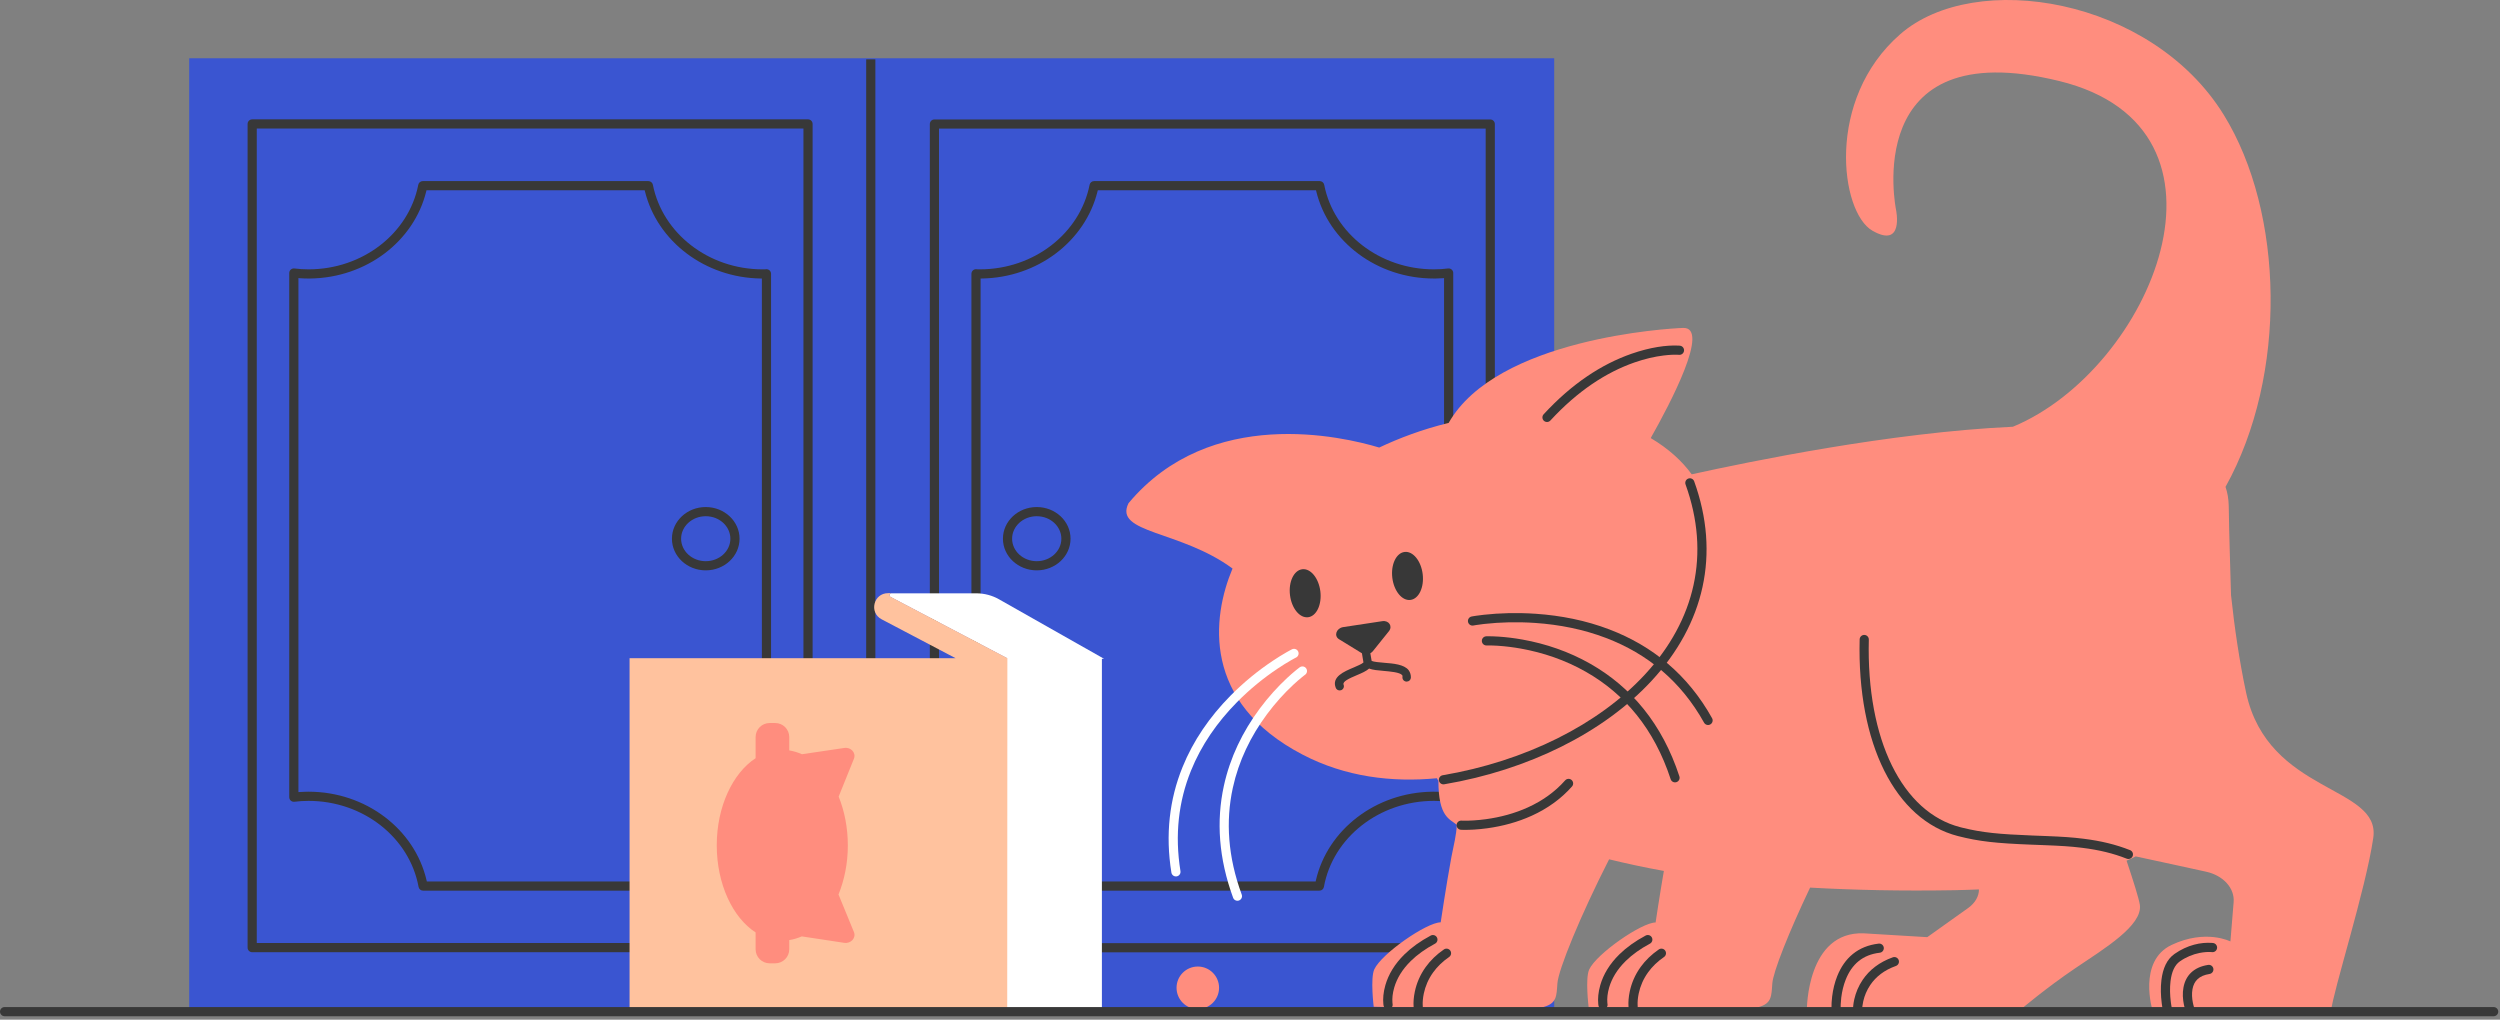 <svg width="711" height="290" viewBox="0 0 711 290" fill="none" xmlns="http://www.w3.org/2000/svg">
  <rect x="0" y="0" width="711" height="290" fill="#808080" stroke="none"/>
  <rect x="53.81" y="16.572" width="388.202" height="271.185" fill="#3A55D1"/>
  <path fill-rule="evenodd" clip-rule="evenodd" d="M423.829 33.972H265.747C265.026 33.972 264.442 34.556 264.442 35.277V269.529C264.442 270.25 265.026 270.834 265.747 270.834H423.829C424.55 270.834 425.134 270.25 425.134 269.529V35.277C425.134 34.556 424.55 33.972 423.829 33.972ZM422.524 36.581V268.224H267.052V36.581H422.524Z" fill="#383838"/>
  <path fill-rule="evenodd" clip-rule="evenodd" d="M294.849 144.202C289.561 144.202 285.235 148.211 285.235 153.207C285.235 158.203 289.561 162.212 294.849 162.212C300.137 162.212 304.462 158.203 304.462 153.207C304.462 148.211 300.137 144.202 294.849 144.202ZM294.849 146.812C298.738 146.812 301.852 149.698 301.852 153.207C301.852 156.715 298.738 159.602 294.849 159.602C290.96 159.602 287.845 156.715 287.845 153.207C287.845 149.698 290.96 146.812 294.849 146.812Z" fill="#383838"/>
  <path fill-rule="evenodd" clip-rule="evenodd" d="M375.325 51.502H311.162C310.539 51.502 310.003 51.942 309.882 52.553C307.143 66.371 294.051 76.602 278.666 76.602L278.453 76.602L278.228 76.599L278.161 76.597C278.027 76.593 277.912 76.586 277.813 76.576L277.741 76.569C276.962 76.471 276.274 77.079 276.274 77.864V226.506C276.274 227.227 276.858 227.811 277.579 227.811L277.752 227.809C277.81 227.807 277.872 227.805 277.944 227.801L278.509 227.771C278.554 227.769 278.593 227.768 278.63 227.768L278.666 227.768C294.222 227.768 307.396 238.21 309.965 252.233C310.078 252.852 310.619 253.303 311.249 253.303H375.238C375.87 253.303 376.411 252.85 376.523 252.229C379.046 238.224 392.25 227.768 407.821 227.768C409.158 227.768 410.496 227.851 411.835 228.018C412.614 228.116 413.302 227.508 413.302 226.724V77.646C413.302 76.859 412.61 76.251 411.83 76.352C410.537 76.518 409.201 76.602 407.821 76.602C392.393 76.602 379.302 66.371 376.606 52.557C376.487 51.944 375.95 51.502 375.325 51.502ZM374.271 54.111L374.339 54.402C377.838 68.78 391.671 79.212 407.821 79.212L408.316 79.208C408.974 79.199 409.624 79.172 410.265 79.128L410.691 79.095V225.275L410.231 225.241C409.428 225.185 408.624 225.157 407.821 225.157L407.317 225.16C391.233 225.377 377.533 235.969 374.233 250.402L374.168 250.692H312.315L312.25 250.397C308.908 235.954 295.238 225.377 279.169 225.16L278.884 225.158V79.21L279.164 79.208C295.057 78.996 308.639 68.633 312.143 54.405L312.213 54.111H374.271Z" fill="#383838"/>
  <path fill-rule="evenodd" clip-rule="evenodd" d="M71.719 270.808L229.802 270.808C230.522 270.808 231.107 270.223 231.107 269.503L231.107 35.25C231.107 34.53 230.522 33.945 229.802 33.945L71.719 33.945C70.999 33.945 70.414 34.53 70.414 35.25L70.414 269.503C70.414 270.223 70.999 270.808 71.719 270.808ZM73.025 268.198L73.025 36.556L228.497 36.556L228.497 268.198L73.025 268.198Z" fill="#383838"/>
  <path fill-rule="evenodd" clip-rule="evenodd" d="M200.713 144.203C195.425 144.203 191.099 148.212 191.099 153.208C191.099 158.204 195.425 162.212 200.713 162.212C206.001 162.212 210.327 158.204 210.327 153.208C210.327 148.212 206.001 144.203 200.713 144.203ZM200.713 146.813C204.602 146.813 207.717 149.699 207.717 153.207C207.717 156.716 204.602 159.602 200.713 159.602C196.824 159.602 193.709 156.716 193.709 153.207C193.709 149.699 196.824 146.813 200.713 146.813Z" fill="#383838"/>
  <path fill-rule="evenodd" clip-rule="evenodd" d="M184.4 51.503H120.237C119.612 51.503 119.075 51.945 118.956 52.558C116.26 66.372 103.169 76.603 87.741 76.603C86.361 76.603 85.025 76.519 83.732 76.353C82.952 76.252 82.26 76.86 82.26 77.647V226.725C82.26 227.509 82.948 228.117 83.727 228.019C85.066 227.852 86.404 227.769 87.741 227.769C103.297 227.769 116.471 238.211 119.04 252.234C119.153 252.853 119.693 253.304 120.324 253.304H184.313C184.943 253.304 185.483 252.853 185.597 252.234C188.14 238.351 201.077 227.978 216.43 227.772L216.896 227.769C216.945 227.769 216.993 227.769 217.053 227.772L217.687 227.805C217.797 227.81 217.883 227.812 217.983 227.812C218.704 227.812 219.288 227.228 219.288 226.507V77.865C219.288 77.106 218.645 76.513 217.899 76.562L217.821 76.57C217.752 76.578 217.675 76.585 217.588 76.59L217.401 76.598C217.264 76.602 217.149 76.603 216.896 76.603C201.511 76.603 188.419 66.372 185.68 52.554C185.559 51.943 185.023 51.503 184.4 51.503ZM183.348 54.112L183.419 54.407C186.923 68.635 200.505 78.998 216.398 79.21L216.677 79.211V225.16L216.392 225.162C200.324 225.378 186.654 235.955 183.312 250.398L183.246 250.693H121.39L121.324 250.398C117.948 235.805 104.027 225.158 87.741 225.158L87.259 225.162C86.616 225.171 85.974 225.197 85.331 225.242L84.87 225.277V79.096L85.297 79.129C86.098 79.185 86.913 79.213 87.741 79.213L88.24 79.21C104.175 78.997 117.76 68.633 121.223 54.403L121.29 54.112H183.348Z" fill="#383838"/>
  <path fill-rule="evenodd" clip-rule="evenodd" d="M248.956 16.876V287.626H246.345V16.876H248.956Z" fill="#383838"/>
  <path fill-rule="evenodd" clip-rule="evenodd" d="M313.989 187.358L284.191 170.479C282.234 169.348 279.972 168.739 277.666 168.739H253.523C252.958 168.739 252.784 169.522 253.262 169.783L286.453 187.227H284.539V287.236H313.38V187.358H313.989Z" fill="white"/>
  <path fill-rule="evenodd" clip-rule="evenodd" d="M286.497 187.183L253.306 169.739C252.784 169.478 253.001 168.695 253.567 168.695H252.566C248.433 168.695 247.085 174.22 250.739 176.134L271.75 187.183H179.05V287.192H286.453L286.497 187.183Z" fill="#FFC29E"/>
  <path fill-rule="evenodd" clip-rule="evenodd" d="M238.472 254.392C240.125 250.303 241.125 245.562 241.125 240.472C241.125 235.383 240.168 230.641 238.515 226.552L242.866 215.764C243.518 214.111 241.995 212.414 240.125 212.719L228.075 214.502C226.901 213.98 225.726 213.632 224.465 213.415V209.63C224.465 207.411 222.681 205.628 220.463 205.628H218.897C216.678 205.628 214.894 207.411 214.894 209.63V215.633C208.413 219.853 203.845 229.379 203.845 240.385C203.845 251.434 208.369 260.961 214.894 265.181V269.966C214.894 272.184 216.678 273.968 218.897 273.968H220.463C222.681 273.968 224.465 272.184 224.465 269.966V267.356C225.683 267.182 226.901 266.79 228.032 266.312L240.081 268.139C241.995 268.443 243.518 266.747 242.866 265.094L238.472 254.392Z" fill="#FF8D7E"/>
  <path fill-rule="evenodd" clip-rule="evenodd" d="M638.81 197.058C636.853 187.922 635.461 178.222 634.504 169.261C634.286 161.213 633.982 152.73 633.851 143.856C633.808 141.899 633.503 140.115 632.938 138.462C650.643 106.663 649.599 60.378 632.416 32.624C611.84 -0.654 561.683 -8.832 540.411 9.743C519.096 28.318 523.403 60.378 532.494 65.598C541.586 70.818 539.237 59.682 539.237 59.682C539.237 59.682 528.753 9.09 585.696 23.054C640.724 36.539 611.796 105.053 572.472 121.366C537.453 122.976 497.389 131.328 481.12 134.895C478.336 131.067 474.508 127.587 469.461 124.585C474.986 114.841 486.47 93.004 478.684 93.264C474.464 93.395 425.613 96.266 411.997 120.279C404.471 122.106 397.859 124.629 392.247 127.282C381.851 124.15 344.179 115.276 320.949 143.117C316.643 151.73 335.74 150.773 350.53 161.691C344.657 175.655 341.83 199.668 370.41 214.589C382.634 220.983 395.901 222.549 408.647 221.331C408.734 221.549 408.908 221.81 409.082 222.027C409.082 232.511 412.345 232.859 414.302 234.599C414.215 237.47 413.432 240.341 412.78 243.734C411.344 251.477 409.735 262.309 409.735 262.309C405.776 262.309 392.943 271.183 390.855 275.664C389.681 278.187 390.681 286.321 390.681 286.321C390.681 286.321 435.313 287.452 439.054 286.365C442.752 285.321 442.665 283.32 442.926 279.666C443.187 275.751 449.538 260.264 457.629 244.387C462.458 245.561 467.634 246.692 473.203 247.693C471.985 254.74 470.854 262.352 470.854 262.352C466.895 262.352 454.062 271.227 451.974 275.707C450.8 278.23 451.8 286.365 451.8 286.365C451.8 286.365 496.432 287.496 500.173 286.408C503.871 285.364 503.784 283.363 504.045 279.709C504.262 276.447 508.699 265.224 514.789 252.434C527.144 253.13 540.759 253.435 555.767 253.174C558.203 253.13 560.509 253.043 562.814 252.956C562.814 254.87 561.77 256.784 559.769 258.22L548.111 266.529L530.102 265.441C513.832 264.789 513.876 287.104 513.876 287.104H574.69C574.69 287.104 581.911 280.971 590.22 275.359C598.529 269.748 609.36 263.223 608.577 257.35C608.316 255.61 606.794 250.738 604.793 244.778C605.706 244.387 606.576 243.952 607.403 243.56C615.146 245.213 622.237 246.779 627.413 247.91C632.329 248.998 635.591 252.608 635.243 256.61L634.33 267.747C634.33 267.747 627.326 264.136 617.582 268.747C607.881 273.358 612.188 287.409 612.188 287.409L662.91 287.714C663.562 281.71 672.785 253.13 674.96 238.296C677.135 223.289 645.075 225.942 638.81 197.058Z" fill="#FF8D7E"/>
  <path fill-rule="evenodd" clip-rule="evenodd" d="M401.123 170.621C403.508 170.331 405.07 167.041 404.611 163.273C404.152 159.505 401.847 156.685 399.462 156.975C397.077 157.266 395.516 160.556 395.974 164.324C396.433 168.092 398.738 170.912 401.123 170.621Z" fill="#383838"/>
  <path fill-rule="evenodd" clip-rule="evenodd" d="M372.022 175.541C374.407 175.251 375.968 171.961 375.51 168.193C375.051 164.425 372.746 161.605 370.361 161.895C367.976 162.186 366.415 165.476 366.873 169.244C367.332 173.012 369.637 175.832 372.022 175.541Z" fill="#383838"/>
  <path fill-rule="evenodd" clip-rule="evenodd" d="M400.6 190.576C399.295 188.966 396.38 188.705 393.596 188.488C392.421 188.401 390.638 188.227 390.116 187.966C390.116 187.922 390.072 187.879 390.072 187.835L389.724 185.791C389.985 185.66 390.203 185.443 390.42 185.225L395.031 179.483C396.119 178.091 394.988 176.395 393.161 176.656L381.981 178.352C380.067 178.657 379.284 180.832 380.807 181.789L387.332 185.791L387.767 188.401C387.419 188.792 385.896 189.445 384.983 189.836C382.286 190.968 378.632 192.49 379.893 195.622C380.067 196.101 380.546 196.362 381.024 196.362C381.155 196.362 381.329 196.318 381.459 196.275C382.068 196.014 382.373 195.318 382.112 194.709C381.764 193.839 383.634 192.969 385.896 192.012C387.245 191.446 388.55 190.881 389.376 190.141C390.42 190.533 391.856 190.663 393.422 190.794C395.292 190.968 398.12 191.185 398.773 192.012C398.86 192.099 398.903 192.229 398.86 192.49C398.773 193.143 399.208 193.752 399.904 193.839C399.947 193.839 400.034 193.839 400.078 193.839C400.687 193.839 401.165 193.404 401.252 192.795C401.296 192.012 401.078 191.229 400.6 190.576Z" fill="#383838"/>
  <path fill-rule="evenodd" clip-rule="evenodd" d="M367.438 184.665C368.084 184.345 368.867 184.609 369.187 185.255C369.495 185.877 369.262 186.626 368.667 186.966L368.243 187.187L367.971 187.333C367.735 187.462 367.473 187.607 367.188 187.77C366.04 188.424 364.758 189.213 363.376 190.138C359.42 192.784 355.462 195.979 351.772 199.726C346.137 205.446 341.647 211.93 338.715 219.183C335.194 227.895 334.057 237.405 335.723 247.746C335.838 248.458 335.354 249.128 334.642 249.242C333.931 249.357 333.261 248.873 333.146 248.162C331.403 237.344 332.598 227.353 336.295 218.205C339.365 210.611 344.05 203.846 349.912 197.894C353.735 194.013 357.829 190.707 361.925 187.968C363.36 187.008 364.695 186.186 365.895 185.502L366.246 185.304C366.472 185.178 366.683 185.062 366.878 184.958L367.275 184.748C367.345 184.712 367.399 184.685 367.438 184.665Z" fill="white"/>
  <path fill-rule="evenodd" clip-rule="evenodd" d="M369.646 189.779C370.23 189.357 371.046 189.489 371.468 190.073C371.874 190.635 371.768 191.411 371.24 191.845L370.952 192.062L370.748 192.22C370.605 192.332 370.447 192.457 370.277 192.595C369.539 193.194 368.714 193.909 367.823 194.737C365.272 197.111 362.718 199.913 360.335 203.124C355.703 209.364 352.294 216.362 350.614 224.066C348.541 233.571 349.211 243.696 353.147 254.421C353.396 255.098 353.048 255.847 352.372 256.096C351.695 256.344 350.945 255.997 350.697 255.32C346.59 244.128 345.886 233.498 348.064 223.51C349.828 215.419 353.399 208.089 358.24 201.568C360.723 198.223 363.383 195.304 366.045 192.827C366.902 192.029 367.704 191.33 368.435 190.73L368.92 190.337C369.249 190.075 369.494 189.889 369.646 189.779Z" fill="white"/>
  <path fill-rule="evenodd" clip-rule="evenodd" d="M421.993 174.842C426.407 174.353 431.408 174.193 436.749 174.557C443.975 175.051 451.036 176.464 457.68 178.998C470.008 183.699 480.04 191.916 486.914 204.253C487.265 204.882 487.039 205.677 486.41 206.028C485.78 206.379 484.985 206.153 484.634 205.523C478.072 193.746 468.527 185.928 456.749 181.436C450.364 179.001 443.554 177.638 436.571 177.161C431.396 176.808 426.548 176.963 422.281 177.437L421.745 177.498C421.047 177.581 420.417 177.668 419.86 177.754L419.585 177.798C419.499 177.812 419.418 177.825 419.342 177.838L419.031 177.894C418.324 178.031 417.639 177.568 417.502 176.861C417.365 176.153 417.827 175.468 418.535 175.331L418.893 175.267C419.048 175.241 419.237 175.21 419.46 175.175L419.913 175.107C420.536 175.016 421.231 174.927 421.993 174.842Z" fill="#383838"/>
  <path fill-rule="evenodd" clip-rule="evenodd" d="M422.782 180.96L423.18 180.954C423.974 180.948 425.009 180.975 426.253 181.057C428.35 181.195 430.623 181.465 433.025 181.897C439.619 183.085 446.166 185.294 452.29 188.778C463.896 195.38 472.721 205.829 477.618 220.795C477.843 221.48 477.469 222.217 476.784 222.441C476.099 222.665 475.362 222.292 475.138 221.607C470.447 207.273 462.054 197.335 451 191.047C445.152 187.72 438.882 185.604 432.562 184.466C430.26 184.052 428.084 183.793 426.082 183.661L425.622 183.633C424.577 183.573 423.716 183.556 423.065 183.565L422.794 183.571C422.073 183.6 421.466 183.04 421.438 182.319C421.41 181.625 421.93 181.036 422.613 180.969L422.69 180.963C422.711 180.963 422.742 180.962 422.782 180.96Z" fill="#383838"/>
  <path fill-rule="evenodd" clip-rule="evenodd" d="M463.999 100.611C469.407 98.725 473.954 98.144 477.225 98.283L477.561 98.301C477.652 98.306 477.721 98.312 477.769 98.317C478.486 98.388 479.009 99.027 478.938 99.744C478.87 100.436 478.273 100.948 477.587 100.919L477.334 100.902L477.275 100.899C476.262 100.846 474.866 100.889 473.139 101.101C470.584 101.415 467.806 102.048 464.858 103.076C456.785 105.891 448.669 111.191 440.928 119.596C440.44 120.127 439.614 120.16 439.084 119.672C438.554 119.184 438.52 118.358 439.008 117.828C447.041 109.106 455.522 103.567 463.999 100.611Z" fill="#383838"/>
  <path fill-rule="evenodd" clip-rule="evenodd" d="M530.221 180.571C530.942 180.589 531.511 181.188 531.493 181.908C530.776 210.473 541.058 231.026 557.482 235.248L558.105 235.404C563.741 236.792 568.451 237.249 577.997 237.62L581.808 237.765C586.703 237.96 589.356 238.141 592.464 238.526L592.64 238.548C597.481 239.155 601.738 240.169 605.796 241.781C606.466 242.047 606.794 242.806 606.528 243.476C606.262 244.146 605.503 244.473 604.833 244.207C600.996 242.683 596.95 241.719 592.315 241.137L591.803 241.074C588.808 240.715 586.134 240.545 581.128 240.35L577.525 240.214C567.699 239.824 562.912 239.327 556.834 237.776C538.999 233.191 528.14 211.485 528.884 181.843C528.902 181.122 529.501 180.553 530.221 180.571Z" fill="#383838"/>
  <path fill-rule="evenodd" clip-rule="evenodd" d="M480.154 136.103C480.832 135.859 481.58 136.21 481.825 136.887C489.317 157.634 484.648 177.413 469.828 193.499C456.173 208.322 434.661 218.998 410.736 223.053C410.025 223.173 409.351 222.695 409.231 221.984C409.111 221.273 409.589 220.6 410.3 220.479C433.683 216.517 454.67 206.101 467.909 191.731C482.09 176.337 486.52 157.572 479.37 137.774C479.125 137.096 479.476 136.348 480.154 136.103Z" fill="#383838"/>
  <path fill-rule="evenodd" clip-rule="evenodd" d="M445.125 221.945C445.603 221.405 446.427 221.355 446.967 221.833C447.506 222.311 447.556 223.136 447.078 223.675C443.917 227.243 440.044 229.986 435.622 231.995C431.602 233.823 427.313 234.966 422.978 235.56C420.32 235.925 418.007 236.04 416.214 236.011L415.81 236.001C415.658 235.997 415.55 235.992 415.489 235.989C414.77 235.948 414.22 235.331 414.261 234.611C414.301 233.917 414.875 233.381 415.562 233.381L415.888 233.392L416.263 233.401C417.928 233.428 420.108 233.319 422.624 232.974C426.723 232.413 430.771 231.333 434.542 229.619C438.645 227.755 442.219 225.224 445.125 221.945Z" fill="#383838"/>
  <path fill-rule="evenodd" clip-rule="evenodd" d="M468.02 266.073C468.656 265.734 469.447 265.974 469.786 266.61C470.126 267.245 469.885 268.036 469.249 268.375C466.461 269.865 464.184 271.512 462.374 273.287C459.901 275.714 458.387 278.281 457.634 280.874C457.151 282.538 457.035 283.995 457.129 285.131L457.142 285.277C457.153 285.39 457.164 285.466 457.169 285.501L457.172 285.515C457.305 286.223 456.838 286.905 456.13 287.038C455.422 287.171 454.739 286.705 454.606 285.996L454.59 285.9C454.576 285.808 454.56 285.687 454.545 285.538C454.397 284.068 454.524 282.224 455.127 280.146C456.003 277.128 457.749 274.168 460.547 271.424C462.538 269.47 465.017 267.677 468.02 266.073Z" fill="#383838"/>
  <path fill-rule="evenodd" clip-rule="evenodd" d="M471.767 270.021C472.361 269.612 473.174 269.763 473.582 270.357C473.99 270.951 473.84 271.763 473.246 272.172C471.375 273.458 469.879 274.922 468.719 276.531C467.345 278.437 466.489 280.474 466.053 282.538C465.778 283.838 465.701 284.97 465.737 285.838L465.756 286.133C465.836 286.849 465.32 287.495 464.604 287.575C463.887 287.655 463.242 287.139 463.162 286.423L463.149 286.28C463.146 286.24 463.143 286.194 463.14 286.144C463.074 285.037 463.156 283.618 463.499 281.998C464.008 279.593 465.004 277.221 466.602 275.004C467.937 273.153 469.648 271.477 471.767 270.021Z" fill="#383838"/>
  <path fill-rule="evenodd" clip-rule="evenodd" d="M406.902 266.073C407.537 265.734 408.328 265.974 408.667 266.61C409.007 267.245 408.767 268.036 408.131 268.375C405.342 269.865 403.065 271.512 401.256 273.287C398.782 275.714 397.268 278.281 396.515 280.874C396.033 282.538 395.916 283.995 396.01 285.131L396.023 285.277C396.035 285.39 396.045 285.466 396.051 285.501L396.053 285.515C396.186 286.223 395.72 286.905 395.011 287.038C394.303 287.171 393.621 286.705 393.488 285.996L393.471 285.9C393.457 285.808 393.441 285.687 393.426 285.538C393.278 284.068 393.406 282.224 394.009 280.146C394.885 277.128 396.631 274.168 399.428 271.424C401.42 269.47 403.898 267.677 406.902 266.073Z" fill="#383838"/>
  <path fill-rule="evenodd" clip-rule="evenodd" d="M410.648 270.021C411.242 269.612 412.055 269.763 412.463 270.357C412.872 270.951 412.721 271.763 412.127 272.172C410.256 273.458 408.76 274.922 407.601 276.531C406.226 278.437 405.37 280.474 404.934 282.538C404.659 283.838 404.582 284.97 404.619 285.838L404.637 286.133C404.717 286.849 404.201 287.495 403.485 287.575C402.769 287.655 402.123 287.139 402.043 286.423L402.03 286.28C402.027 286.24 402.024 286.194 402.021 286.144C401.955 285.037 402.038 283.618 402.38 281.998C402.889 279.593 403.886 277.221 405.483 275.004C406.818 273.153 408.53 271.477 410.648 270.021Z" fill="#383838"/>
  <path fill-rule="evenodd" clip-rule="evenodd" d="M534.303 268.364C535.019 268.282 535.666 268.796 535.748 269.512C535.83 270.228 535.317 270.875 534.601 270.957C529.73 271.517 526.657 274.252 524.933 278.571C524.286 280.192 523.874 281.941 523.655 283.711C523.575 284.366 523.525 284.989 523.501 285.565L523.491 285.846C523.485 286.068 523.484 286.262 523.485 286.422L523.488 286.575C523.517 287.295 522.956 287.902 522.236 287.93C521.541 287.957 520.952 287.437 520.886 286.754L520.879 286.633L520.877 286.568C520.861 285.769 520.907 284.677 521.065 283.392C521.309 281.413 521.771 279.45 522.509 277.603C524.566 272.452 528.395 269.043 534.303 268.364Z" fill="#383838"/>
  <path fill-rule="evenodd" clip-rule="evenodd" d="M538.321 272.259C539 272.018 539.746 272.373 539.988 273.052C540.23 273.731 539.875 274.477 539.196 274.719C535.883 275.897 533.509 277.763 531.903 280.137C530.911 281.602 530.269 283.177 529.91 284.75C529.8 285.23 529.724 285.678 529.677 286.084L529.658 286.256C529.641 286.428 529.631 286.563 529.627 286.656L529.623 286.763C529.62 287.483 529.033 288.065 528.312 288.062C527.592 288.058 527.01 287.472 527.013 286.751L527.016 286.632C527.021 286.477 527.034 286.262 527.061 285.994C527.117 285.44 527.215 284.826 527.365 284.169C527.793 282.297 528.556 280.425 529.741 278.674C531.656 275.845 534.478 273.626 538.321 272.259Z" fill="#383838"/>
  <path fill-rule="evenodd" clip-rule="evenodd" d="M618.444 271.288C622.142 268.706 625.96 267.944 629.069 268.161L629.21 268.172C629.295 268.179 629.362 268.187 629.409 268.193C630.124 268.286 630.627 268.941 630.534 269.656C630.444 270.345 629.832 270.838 629.148 270.789L628.935 270.768L628.887 270.765C628.015 270.704 626.875 270.758 625.568 271.019C623.636 271.404 621.73 272.177 619.939 273.428C618.478 274.448 617.61 276.41 617.293 279.093C617.071 280.968 617.137 283.003 617.382 284.959L617.432 285.335C617.457 285.516 617.483 285.687 617.509 285.848L617.569 286.205C617.582 286.28 617.593 286.334 617.6 286.367C617.743 287.074 617.286 287.762 616.579 287.905C615.873 288.048 615.184 287.591 615.041 286.885L614.975 286.525L614.932 286.264L614.875 285.892C614.847 285.7 614.819 285.497 614.792 285.284C614.523 283.135 614.451 280.901 614.701 278.787C615.096 275.436 616.256 272.816 618.444 271.288Z" fill="#383838"/>
  <path fill-rule="evenodd" clip-rule="evenodd" d="M627.996 274.418C628.709 274.308 629.376 274.795 629.486 275.508C629.596 276.22 629.108 276.887 628.396 276.997C625.409 277.46 623.972 278.962 623.542 281.322C623.316 282.561 623.394 283.93 623.667 285.252C623.712 285.468 623.759 285.668 623.806 285.849L623.872 286.088L623.91 286.215C624.137 286.899 623.767 287.638 623.083 287.865C622.399 288.092 621.66 287.721 621.433 287.037L621.388 286.894C621.308 286.631 621.208 286.252 621.111 285.779C620.776 284.156 620.679 282.47 620.974 280.854C621.597 277.435 623.872 275.057 627.996 274.418Z" fill="#383838"/>
  <path fill-rule="evenodd" clip-rule="evenodd" d="M340.656 286.974C343.995 286.974 346.702 284.267 346.702 280.927C346.702 277.588 343.995 274.881 340.656 274.881C337.316 274.881 334.609 277.588 334.609 280.927C334.609 284.267 337.316 286.974 340.656 286.974Z" fill="#FF8D7E"/>
  <path fill-rule="evenodd" clip-rule="evenodd" d="M709.195 286.408C709.916 286.408 710.5 286.992 710.5 287.713C710.5 288.408 709.957 288.976 709.272 289.016L709.195 289.018H1.305C0.584 289.018 0 288.434 0 287.713C0 287.018 0.543 286.45 1.228 286.41L1.305 286.408H709.195Z" fill="#383838"/>
</svg>
